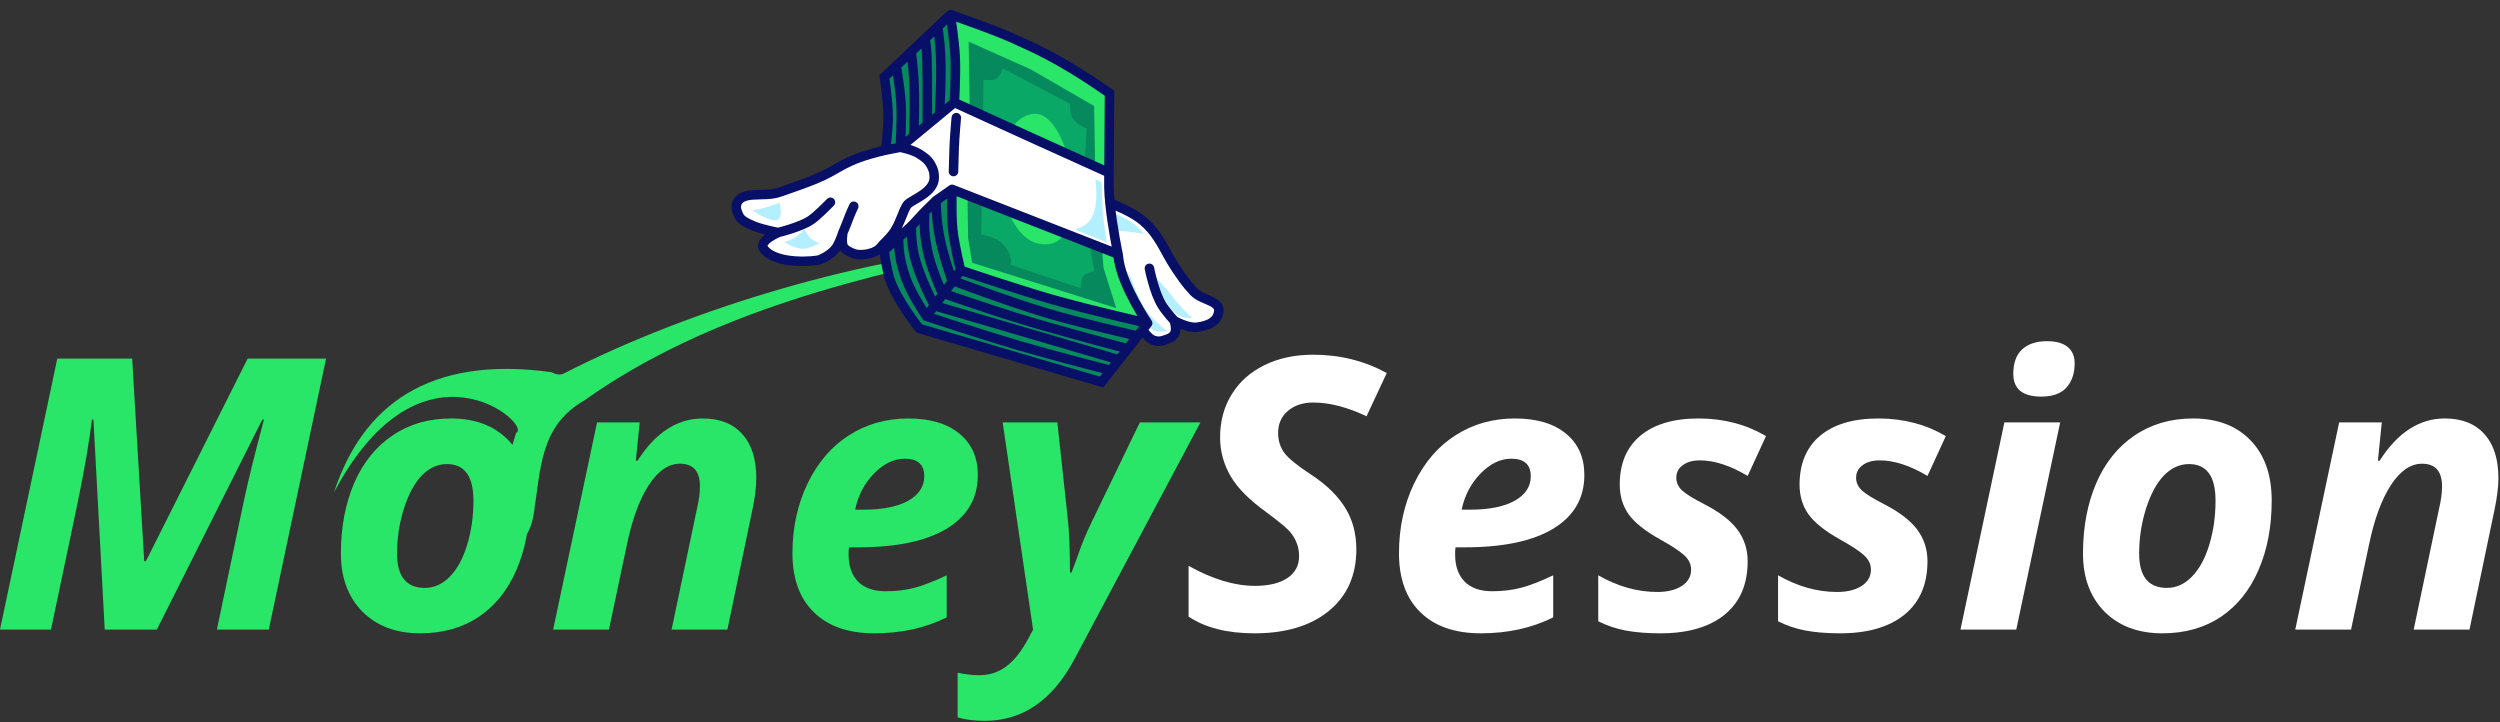 <svg width="263" height="76" viewBox="0 0 263 76" fill="none" xmlns="http://www.w3.org/2000/svg">
<rect x="0" y="0" width="263" height="76" fill="#333333" stroke="none"/>
<path d="M15.347 59.039L26.053 37.725H34.302L28.276 66.235H22.816L25.644 52.74C26.112 50.543 26.82 47.677 27.769 44.14H27.594L16.498 66.235H11.018L9.828 44.14H9.672C9.386 46.507 8.879 49.451 8.151 52.974L5.363 66.235H0L6.026 37.725H13.904L15.172 59.039H15.347Z" fill="#29E568"/>
<path d="M49.805 52.662C49.805 50.101 48.876 48.821 47.017 48.821C46.041 48.821 45.164 49.217 44.384 50.01C43.617 50.803 42.986 51.967 42.492 53.501C42.011 55.035 41.771 56.614 41.771 58.239C41.771 60.645 42.746 61.847 44.696 61.847C45.671 61.847 46.548 61.451 47.328 60.658C48.108 59.852 48.713 58.74 49.142 57.323C49.584 55.893 49.805 54.339 49.805 52.662ZM55.714 52.662C55.714 55.405 55.252 57.837 54.329 59.956C53.419 62.075 52.1 63.719 50.371 64.889C48.642 66.046 46.587 66.625 44.208 66.625C41.673 66.625 39.645 65.864 38.124 64.343C36.616 62.809 35.862 60.775 35.862 58.239C35.862 55.47 36.324 53.007 37.247 50.849C38.183 48.678 39.528 47.001 41.283 45.818C43.038 44.621 45.092 44.023 47.446 44.023C49.994 44.023 52.009 44.791 53.491 46.325C54.973 47.859 55.714 49.971 55.714 52.662Z" fill="#29E568"/>
<path d="M76.521 66.235H70.651L73.323 53.501C73.531 52.617 73.635 51.843 73.635 51.18C73.635 49.581 72.933 48.782 71.529 48.782C70.333 48.782 69.247 49.523 68.272 51.005C67.297 52.487 66.53 54.554 65.971 57.206L64.06 66.235H58.19L62.812 44.433H67.297L66.888 48.47H67.063C68.961 45.505 71.249 44.023 73.928 44.023C75.722 44.023 77.106 44.569 78.081 45.661C79.069 46.741 79.563 48.288 79.563 50.303C79.563 51.252 79.414 52.422 79.115 53.813L76.521 66.235Z" fill="#29E568"/>
<path d="M95.183 48.255C94.039 48.255 92.96 48.775 91.946 49.815C90.932 50.855 90.269 52.123 89.957 53.618H90.835C92.85 53.618 94.416 53.306 95.534 52.682C96.666 52.045 97.231 51.187 97.231 50.108C97.231 48.873 96.549 48.255 95.183 48.255ZM91.985 66.625C89.255 66.625 87.136 65.89 85.628 64.421C84.12 62.952 83.366 60.879 83.366 58.2C83.366 55.509 83.899 53.059 84.965 50.849C86.044 48.626 87.5 46.936 89.333 45.779C91.166 44.608 93.24 44.023 95.554 44.023C97.855 44.023 99.649 44.556 100.936 45.623C102.223 46.676 102.867 48.125 102.867 49.971C102.867 52.402 101.781 54.281 99.61 55.607C97.439 56.92 94.338 57.577 90.308 57.577H89.314L89.275 57.986V58.376C89.275 59.559 89.606 60.495 90.269 61.184C90.945 61.86 91.907 62.198 93.155 62.198C94.287 62.198 95.314 62.075 96.237 61.828C97.16 61.581 98.278 61.145 99.591 60.521V64.948C97.355 66.066 94.82 66.625 91.985 66.625Z" fill="#29E568"/>
<path d="M105.48 44.433H111.233L112.325 54.534C112.481 55.899 112.559 57.804 112.559 60.248H112.715C112.975 59.585 113.261 58.812 113.573 57.928C113.885 57.031 114.307 56.029 114.84 54.924L119.911 44.433H126.287L113.027 69.355C110.726 73.671 107.586 75.829 103.608 75.829C102.438 75.829 101.482 75.706 100.741 75.459V70.779C101.625 70.948 102.379 71.032 103.003 71.032C104.095 71.032 105.051 70.72 105.87 70.096C106.702 69.472 107.469 68.504 108.171 67.19L108.678 66.235L105.48 44.433Z" fill="#29E568"/>
<path d="M142.687 57.81C142.687 60.528 141.725 62.679 139.801 64.265C137.877 65.838 135.271 66.625 131.982 66.625C129.108 66.625 126.794 66.04 125.039 64.87V59.527C127.548 60.931 129.875 61.633 132.021 61.633C133.477 61.633 134.614 61.36 135.433 60.814C136.252 60.255 136.662 59.494 136.662 58.532C136.662 57.973 136.571 57.486 136.389 57.069C136.22 56.641 135.973 56.244 135.648 55.88C135.323 55.516 134.517 54.853 133.23 53.891C131.436 52.604 130.174 51.33 129.446 50.069C128.718 48.808 128.354 47.449 128.354 45.993C128.354 44.316 128.757 42.821 129.563 41.508C130.369 40.182 131.514 39.155 132.996 38.427C134.491 37.686 136.207 37.315 138.144 37.315C140.965 37.315 143.546 37.959 145.886 39.246L143.76 43.789C141.732 42.827 139.86 42.346 138.144 42.346C137.065 42.346 136.181 42.639 135.492 43.224C134.803 43.809 134.458 44.583 134.458 45.544C134.458 46.337 134.673 47.033 135.102 47.631C135.531 48.216 136.493 48.996 137.988 49.971C139.561 51.011 140.737 52.162 141.517 53.423C142.297 54.671 142.687 56.133 142.687 57.81Z" fill="white"/>
<path d="M158.99 48.255C157.846 48.255 156.767 48.775 155.753 49.815C154.739 50.855 154.076 52.123 153.764 53.618H154.641C156.657 53.618 158.223 53.306 159.341 52.682C160.472 52.045 161.038 51.187 161.038 50.108C161.038 48.873 160.355 48.255 158.99 48.255ZM155.792 66.625C153.062 66.625 150.943 65.89 149.435 64.421C147.927 62.952 147.173 60.879 147.173 58.2C147.173 55.509 147.706 53.059 148.772 50.849C149.851 48.626 151.307 46.936 153.14 45.779C154.973 44.608 157.047 44.023 159.361 44.023C161.662 44.023 163.456 44.556 164.743 45.623C166.03 46.676 166.673 48.125 166.673 49.971C166.673 52.402 165.588 54.281 163.417 55.607C161.246 56.92 158.145 57.577 154.115 57.577H153.12L153.081 57.986V58.376C153.081 59.559 153.413 60.495 154.076 61.184C154.752 61.86 155.714 62.198 156.962 62.198C158.093 62.198 159.12 62.075 160.043 61.828C160.966 61.581 162.084 61.145 163.397 60.521V64.948C161.161 66.066 158.626 66.625 155.792 66.625Z" fill="white"/>
<path d="M183.854 59.039C183.854 61.483 183.041 63.362 181.416 64.675C179.804 65.975 177.555 66.625 174.669 66.625C173.278 66.625 172.062 66.527 171.022 66.332C169.995 66.137 169.033 65.812 168.136 65.357V60.521C170.177 61.691 172.251 62.276 174.357 62.276C175.397 62.276 176.248 62.068 176.911 61.652C177.574 61.223 177.906 60.645 177.906 59.917C177.906 59.358 177.665 58.857 177.184 58.415C176.703 57.973 175.852 57.414 174.63 56.738C173.057 55.854 171.958 54.976 171.334 54.105C170.71 53.221 170.398 52.181 170.398 50.985C170.398 48.775 171.113 47.066 172.543 45.856C173.986 44.635 176.04 44.023 178.706 44.023C181.319 44.023 183.678 44.641 185.784 45.876L183.854 50.069C182.034 48.977 180.357 48.431 178.823 48.431C178.081 48.431 177.483 48.6 177.028 48.938C176.573 49.263 176.346 49.705 176.346 50.264C176.346 50.771 176.554 51.219 176.97 51.609C177.386 51.986 178.166 52.467 179.31 53.052C180.909 53.871 182.066 54.762 182.781 55.724C183.496 56.686 183.854 57.791 183.854 59.039Z" fill="white"/>
<path d="M202.77 59.039C202.77 61.483 201.957 63.362 200.332 64.675C198.72 65.975 196.471 66.625 193.585 66.625C192.194 66.625 190.978 66.527 189.938 66.332C188.911 66.137 187.949 65.812 187.052 65.357V60.521C189.093 61.691 191.167 62.276 193.273 62.276C194.313 62.276 195.164 62.068 195.827 61.652C196.49 61.223 196.822 60.645 196.822 59.917C196.822 59.358 196.581 58.857 196.1 58.415C195.619 57.973 194.768 57.414 193.546 56.738C191.973 55.854 190.874 54.976 190.25 54.105C189.626 53.221 189.314 52.181 189.314 50.985C189.314 48.775 190.029 47.066 191.459 45.856C192.902 44.635 194.956 44.023 197.621 44.023C200.234 44.023 202.594 44.641 204.7 45.876L202.77 50.069C200.949 48.977 199.272 48.431 197.738 48.431C196.997 48.431 196.399 48.6 195.944 48.938C195.489 49.263 195.262 49.705 195.262 50.264C195.262 50.771 195.47 51.219 195.886 51.609C196.302 51.986 197.082 52.467 198.226 53.052C199.825 53.871 200.982 54.762 201.697 55.724C202.412 56.686 202.77 57.791 202.77 59.039Z" fill="white"/>
<path d="M212.11 66.235H206.241L210.862 44.433H216.732L212.11 66.235ZM211.798 39.324C211.798 38.193 212.104 37.341 212.715 36.769C213.339 36.184 214.216 35.892 215.348 35.892C216.297 35.892 217.018 36.093 217.512 36.496C218.006 36.899 218.253 37.478 218.253 38.232C218.253 39.272 217.967 40.117 217.395 40.767C216.823 41.404 215.939 41.722 214.743 41.722C212.78 41.722 211.798 40.923 211.798 39.324Z" fill="white"/>
<path d="M233.074 52.662C233.074 50.101 232.144 48.821 230.285 48.821C229.31 48.821 228.433 49.217 227.653 50.01C226.886 50.803 226.255 51.967 225.761 53.501C225.28 55.035 225.039 56.614 225.039 58.239C225.039 60.645 226.014 61.847 227.965 61.847C228.94 61.847 229.817 61.451 230.597 60.658C231.377 59.852 231.982 58.74 232.411 57.323C232.853 55.893 233.074 54.339 233.074 52.662ZM238.983 52.662C238.983 55.405 238.521 57.837 237.598 59.956C236.688 62.075 235.368 63.719 233.639 64.889C231.91 66.046 229.856 66.625 227.477 66.625C224.942 66.625 222.914 65.864 221.393 64.343C219.885 62.809 219.131 60.775 219.131 58.239C219.131 55.47 219.592 53.007 220.515 50.849C221.451 48.678 222.797 47.001 224.552 45.818C226.307 44.621 228.361 44.023 230.714 44.023C233.262 44.023 235.277 44.791 236.759 46.325C238.242 47.859 238.983 49.971 238.983 52.662Z" fill="white"/>
<path d="M259.79 66.235H253.92L256.592 53.501C256.8 52.617 256.904 51.843 256.904 51.18C256.904 49.581 256.202 48.782 254.798 48.782C253.602 48.782 252.516 49.523 251.541 51.005C250.566 52.487 249.799 54.554 249.24 57.206L247.329 66.235H241.459L246.081 44.433H250.566L250.156 48.47H250.332C252.23 45.505 254.518 44.023 257.196 44.023C258.99 44.023 260.375 44.569 261.35 45.661C262.338 46.741 262.832 48.288 262.832 50.303C262.832 51.252 262.683 52.422 262.384 53.813L259.79 66.235Z" fill="white"/>
<path d="M35.13 51.813C44.388 34.325 56.144 44.792 54.292 45.537C54.292 45.537 50.959 57.072 47.577 61.919C50.42 59.082 55.403 58.932 56.144 54.095C56.922 49.013 56.852 44.783 61.524 42.09C74.559 32.827 91.224 28.841 106.408 25.864C91.489 26.795 72.556 32.478 59.267 39.315C58.762 39.574 58.016 39.154 58.016 39.154C45.034 37.351 38.093 42.737 35.13 51.813Z" fill="#29E568"/>
<path d="M108.935 5.148C105.457 3.445 99.691 1.554 99.691 1.554C99.691 1.554 100.057 3.821 100.136 5.288C100.182 6.146 100.162 6.628 100.17 7.488C100.211 11.657 99.945 13.993 99.954 18.163C99.96 20.698 99.721 22.141 100.057 24.653C100.393 27.165 100.774 28.218 100.774 28.218C100.774 28.218 106.337 30.157 110.119 31.26C114.042 32.405 120.229 33.961 120.229 33.961C120.229 33.961 118.521 31.243 117.845 29.323C116.865 26.542 116.864 26.474 116.793 21.93L116.79 21.748L116.598 9.648C116.598 9.648 112.052 6.674 108.935 5.148Z" fill="#29E568"/>
<path d="M102.039 12.794L101.905 4.38L108.443 7.302L115.106 11.157L115.213 17.922L116.091 28.195L117.423 32.41L102.274 27.644L101.848 25.065L101.792 21.545L102.039 12.794Z" fill="#06895D"/>
<path d="M104.883 8.238C104.428 8.565 103.455 8.371 103.455 8.371C103.455 8.371 103.424 13.669 103.372 17.064C103.327 20.03 103.217 24.658 103.217 24.658C103.217 24.658 104.729 24.915 105.377 25.559C106.719 26.89 106.294 27.855 106.294 27.855L113.704 30.323C113.704 30.323 113.656 29.392 114.013 28.998C114.324 28.655 115.106 28.541 115.106 28.541C115.106 28.541 114.253 23.912 114.105 20.91C113.964 18.032 114.319 13.535 114.319 13.535C114.319 13.535 113.167 13.049 112.816 12.403C112.535 11.889 112.572 10.922 112.572 10.922L105.471 7.184C105.471 7.184 105.266 7.963 104.883 8.238Z" fill="#09A867"/>
<path d="M112.825 19.885C112.507 24.126 112.012 25.674 109.946 25.707C107.141 25.751 105.375 21.925 105.316 18.189C105.257 14.453 106.838 12.003 108.904 11.97C110.969 11.938 112.766 16.149 112.825 19.885Z" fill="#29E568"/>
<path d="M92.71 8.211L99.7 1.444C99.7 1.444 100.132 3.54 100.304 4.9C100.878 9.422 99.953 12.009 99.939 16.568C99.93 19.618 99.621 21.36 100.063 24.378C100.275 25.828 100.836 28.051 100.836 28.051C100.836 28.051 106.305 29.953 109.85 31.044C113.962 32.309 120.46 34.012 120.46 34.012L115.659 40.029L96.645 34.389C96.645 34.389 94.884 32.344 94.168 30.797C93.354 29.038 93.298 27.889 92.992 25.975C92.332 21.858 93.179 19.469 93.153 15.3C93.141 13.474 93.27 12.441 93.079 10.625C92.979 9.677 92.71 8.211 92.71 8.211Z" fill="#06895D"/>
<path d="M100.471 11.004L116.761 18.337L116.809 21.417L117.469 21.407L120.137 23.125L122.721 26.495L125.704 30.738L128.101 32.736L127.839 33.565L126.422 34.413L124.106 34.065L123.627 35.062L122.209 35.855L120.327 35.114L120.586 34.12L118.321 30.03L117.331 26.58L100.008 19.978L96.91 22.392L93.552 25.691L90.544 26.839L88.659 26.419L88.683 24.428L87.663 26.553L85.811 27.738L82.163 27.351L80.557 26.662L80.07 25.684L82.313 24.576L79.2 24.016L77.192 22.232L78.215 20.84L81.504 20.128L85.318 19.033L90.108 16.614L94.55 15.773L100.471 11.004Z" fill="white"/>
<path d="M80.536 21.833C80.009 21.98 79.165 22.13 79.165 22.13C79.165 22.13 81.001 23.421 81.767 23.134C82.438 22.882 82.013 21.315 82.013 21.315C82.013 21.315 81.125 21.669 80.536 21.833Z" fill="#B3EFFF"/>
<path d="M83.666 24.974C84.091 24.705 84.643 24.134 84.643 24.134C84.643 24.134 84.95 24.769 85.263 25.059C85.565 25.34 86.206 25.594 86.206 25.594C86.206 25.594 85.175 26.166 84.455 26.172C83.653 26.178 82.519 25.487 82.519 25.487C82.519 25.487 83.251 25.236 83.666 24.974Z" fill="#B3EFFF"/>
<path d="M114.366 23.491C113.937 23.847 113.112 24.171 113.112 24.171L116.434 25.494C116.434 25.494 116.222 24.26 116.126 23.463C115.927 21.799 115.893 19.176 115.893 19.176L115.228 18.857C115.228 18.857 115.784 22.317 114.366 23.491Z" fill="#B3EFFF"/>
<path d="M118.912 29.141L118.181 28.107C118.181 28.107 118.515 29.36 118.818 30.132C119.246 31.223 120.18 32.806 120.18 32.806L121.248 34.22L121.034 34.608C121.237 34.697 121.677 34.873 121.809 34.871L122.798 34.855C122.798 34.855 121.377 33.755 120.675 32.798C119.767 31.558 118.912 29.141 118.912 29.141Z" fill="#B3EFFF"/>
<path d="M118.93 23.309C118.486 23.059 117.554 22.549 117.377 22.508L117.57 24.266C117.57 24.266 118.209 24.315 118.617 24.359C119.308 24.434 120.381 24.606 120.381 24.606C120.381 24.606 119.374 23.559 118.93 23.309Z" fill="#B3EFFF"/>
<path d="M123.346 31.216C122.687 30.284 121.441 29.045 121.441 29.045L122.47 31.45C122.47 31.45 122.785 31.968 123.033 32.266C123.393 32.698 123.589 32.991 124.093 33.239C124.585 33.482 125.473 33.492 125.473 33.492C125.473 33.492 124.078 32.249 123.346 31.216Z" fill="#B3EFFF"/>
<path d="M120.735 34.007C120.735 34.007 118.169 30.235 117.716 27.454C117.671 27.176 117.619 26.74 117.619 26.74M120.735 34.007C120.735 34.007 114.746 32.645 110.96 31.577C107.057 30.475 101.063 28.433 101.063 28.433M120.735 34.007L120.21 34.677M116.657 19.659C116.647 19.079 116.667 18.173 116.667 18.173M116.657 19.659C116.667 20.186 116.707 20.767 116.766 21.363M116.657 19.659L116.766 21.363M99.977 1.549C99.977 1.549 104.052 2.914 106.563 4.03C109.426 5.304 111.002 6.115 113.664 7.769C114.883 8.527 116.722 9.811 116.722 9.811L116.667 18.173M99.977 1.549C99.977 1.549 100.4 4.251 100.488 5.997C100.581 7.865 100.398 10.784 100.398 10.784M99.977 1.549L98.649 2.802M100.398 10.784C100.398 10.784 105.226 12.993 108.322 14.4C111.579 15.879 116.667 18.173 116.667 18.173M100.398 10.784L98.824 12.086M94.697 15.496L93.161 15.795M94.697 15.496C94.697 15.496 94.895 12.676 94.789 10.873C94.697 9.32 94.285 6.92 94.285 6.92M94.697 15.496L96.122 14.318M94.697 15.496C94.697 15.496 95.995 15.737 96.688 16.179C97.277 16.555 97.641 16.809 97.973 17.424C98.206 17.855 98.28 18.178 98.282 18.684C98.29 20.223 95.994 20.986 95.507 21.479C95.019 21.972 94.733 23.592 93.852 24.696C93.505 25.131 92.879 25.738 92.879 25.738M93.161 15.795C93.161 15.795 93.434 13.684 93.436 12.325C93.439 10.666 93.039 8.095 93.039 8.095L94.285 6.92M93.161 15.795C93.161 15.795 91.709 16.133 90.806 16.437C88.439 17.235 88.105 17.866 85.802 18.833C84.882 19.219 83.2 19.804 82.029 20.212C81.122 20.529 80.163 20.437 79.174 20.508C78.406 20.563 77.664 20.776 77.485 21.525C77.378 21.972 77.574 22.349 77.772 22.763C77.969 23.178 78.595 23.486 79.312 23.783C80.198 24.15 81.869 24.461 81.869 24.461M94.285 6.92L95.858 5.436M95.858 5.436C95.858 5.436 96.047 7.024 96.119 8.047C96.292 10.489 96.122 14.318 96.122 14.318M95.858 5.436L97.321 4.055M96.122 14.318L97.548 13.14M97.548 13.14C97.548 13.14 97.574 10.29 97.556 8.464C97.547 7.562 97.534 7.056 97.519 6.154C97.505 5.252 97.321 4.055 97.321 4.055M97.548 13.14L98.824 12.086M97.321 4.055L98.649 2.802M98.649 2.802C98.649 2.802 98.802 3.925 98.871 4.647C99.145 7.539 98.824 12.086 98.824 12.086M81.869 24.461C81.869 24.461 82.947 24.185 83.699 23.906C84.645 23.554 85.128 23.355 85.844 22.732C86.561 22.11 87.362 21.278 87.362 21.278M81.869 24.461C81.869 24.461 79.732 25.359 80.353 26.189C81.64 27.91 85.894 27.486 86.276 27.315C86.658 27.144 87.622 26.68 88.069 25.911C88.383 25.371 88.684 24.428 88.684 24.428M88.684 24.428C88.684 24.428 88.927 23.909 89.108 23.404C89.429 22.508 89.816 21.697 89.816 21.697M88.684 24.428C88.684 24.428 88.44 25.646 88.801 26.077C89.078 26.408 89.787 26.711 90.118 26.76C90.814 26.865 91.834 26.688 92.392 26.259C92.612 26.09 92.879 25.738 92.879 25.738M92.879 25.738L92.998 26.335M116.844 38.965L115.882 40.191L96.704 34.553C96.704 34.553 94.32 31.584 93.595 29.321C93.233 28.189 92.998 26.335 92.998 26.335M116.844 38.965C116.844 38.965 110.969 37.458 107.24 36.367C103.394 35.241 97.454 33.276 97.454 33.276C97.454 33.276 95.882 30.963 95.3 29.294C94.742 27.69 94.563 26.713 94.517 25.015M116.844 38.965L117.716 37.855M94.517 25.015C93.924 25.531 92.998 26.335 92.998 26.335M94.517 25.015C95.047 24.535 95.344 24.265 95.873 23.784M95.873 23.784C95.868 24.795 95.914 25.368 96.079 26.366C96.476 28.76 98.316 32.162 98.316 32.162L117.716 37.855M95.873 23.784C96.422 23.195 96.73 22.865 97.28 22.276M117.716 37.855L118.632 36.687M118.632 36.687C118.632 36.687 111.318 34.79 106.697 33.349C103.72 32.422 99.121 30.829 99.121 30.829C99.121 30.829 97.918 28.163 97.564 26.343C97.261 24.78 97.197 23.866 97.28 22.276M118.632 36.687L119.684 35.347M97.28 22.276C97.745 21.818 98.006 21.561 98.471 21.102M98.471 21.102C98.496 22.502 98.57 23.292 98.803 24.673C99.128 26.599 100.145 29.492 100.145 29.492C100.145 29.492 106.224 31.785 110.212 32.964C113.87 34.045 119.684 35.347 119.684 35.347M98.471 21.102C99.13 20.64 100.158 19.92 100.158 19.92M119.684 35.347L120.21 34.677M101.063 28.433L98.007 32.552M101.063 28.433C101.063 28.433 100.398 25.815 100.224 24.1C100.059 22.476 100.158 19.92 100.158 19.92M100.158 19.92L117.619 26.74M117.619 26.74C117.619 26.74 117.019 23.918 116.766 21.363M116.766 21.363C116.766 21.363 118.797 22.144 119.9 22.963C121.92 24.462 122.486 26.443 123.669 28.185C124.359 29.201 124.736 29.791 125.579 30.685C126.498 31.66 128.475 31.588 128.199 32.899C127.983 33.931 127.011 34.264 125.968 34.42C124.993 34.565 123.537 33.743 123.537 33.743M123.537 33.743C123.537 33.743 122.674 32.803 122.246 32.113C121.4 30.751 120.919 28.228 120.919 28.228M123.537 33.743C123.537 33.743 123.834 34.657 123.559 35.118C123.335 35.491 123.044 35.595 122.633 35.738C122.126 35.914 121.753 35.968 121.258 35.76C120.852 35.589 120.421 35.003 120.421 35.003L120.21 34.677" stroke="#080F66" stroke-linecap="round"/>
<path d="M100.603 12.377C100.603 12.377 100.411 14.526 100.378 15.571C100.334 17.002 100.307 18.048 100.307 18.048" stroke="#080F66" stroke-linecap="round"/>
</svg>
